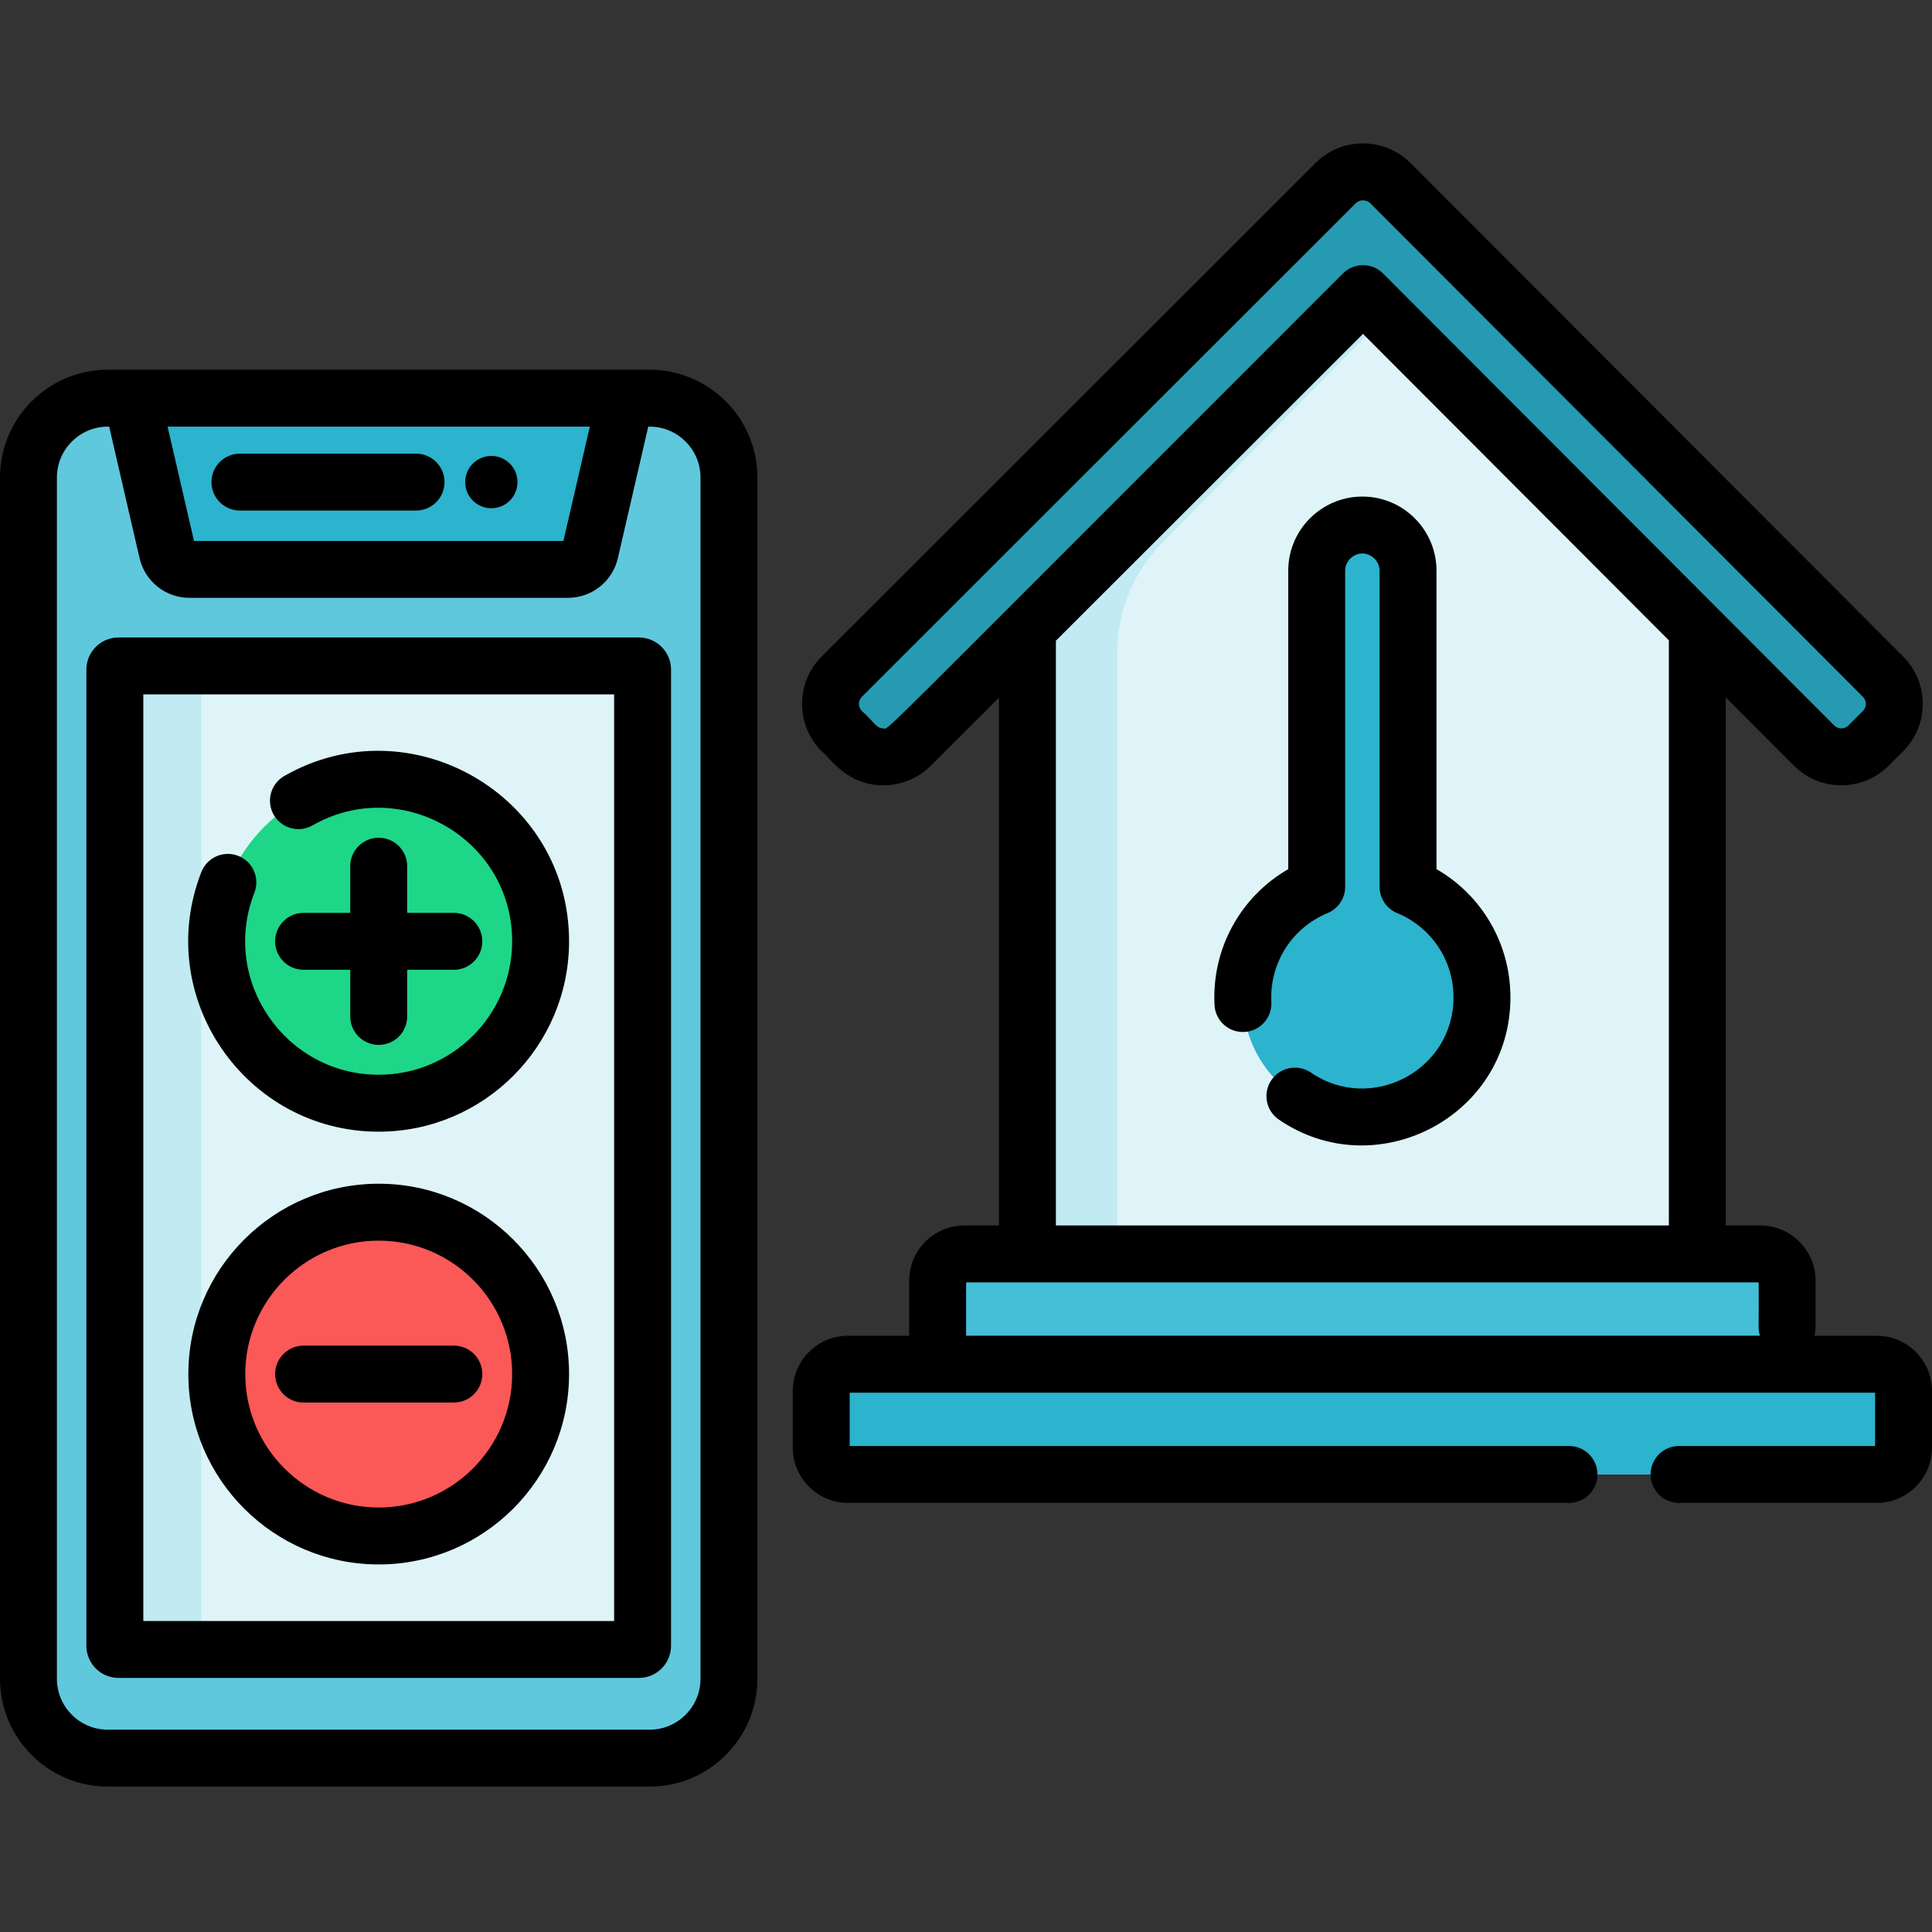 <svg height="512pt" viewBox="0 -38 512.001 512" width="512pt" xmlns="http://www.w3.org/2000/svg"><rect x="0" y="-38" width="512.001" height="512" fill="#333333" stroke="none"/><path d="m497.355 323.531c-5.938-.004 15.629.008-30.852-.016 3.922 0 7.105-3.18 7.105-7.102v-15.008c0-3.922-3.184-7.105-7.105-7.105h-16.695v-165.715l30.945 31.004c3.988 3.988 10.449 3.988 14.434 0l3.836-3.836c3.988-3.984 3.988-10.449 0-14.434l-130.543-130.781c-3.988-3.988-10.531-4.004-14.535 0l-130.879 130.781c-3.984 3.984-3.984 10.449 0 14.434l3.836 3.836c3.988 3.984 10.449 3.984 14.438 0l30.941-30.918v165.629h-16.691c-3.926 0-7.105 3.18-7.105 7.102v15.012c0 3.922 3.18 7.102 7.105 7.102-46.48.02-24.914.012-30.852.016-3.922 0-7.102 3.18-7.102 7.102v15.008c0 3.922 3.18 7.105 7.102 7.105h272.617c3.922 0 7.102-3.184 7.102-7.105v-15.008c.004-3.922-3.18-7.102-7.102-7.102zm0 0" fill="#def4f8"/><path d="m449.809 105.469v247.277h-177.527v-247.277l88.766-81.773 14.641 13.484zm0 0" fill="#c2eaf2"/><path d="m449.809 105.469v247.277h-153.734v-217.812c0-10.891 4.285-21.34 11.926-29.09l67.688-68.664zm0 0" fill="#def4f8"/><path d="m193.184 406.898c0 11.613-9.418 21.031-21.031 21.031h-143.582c-11.613 0-21.031-9.418-21.031-21.031v-318.344c0-11.617 9.418-21.031 21.031-21.031h143.582c11.613 0 21.031 9.414 21.031 21.031zm0 0" fill="#60c8dd"/><path d="m94.062 67.523h-59.129l9.387 40.641c.641 2.773 3.105 4.734 5.949 4.734h100.184c2.844 0 5.312-1.961 5.953-4.734l9.387-40.641zm0 0" fill="#2cb3cd"/><path d="m170.293 143.508v250.594c0 2.773-2.25 5.027-5.027 5.027h-129.801c-2.777 0-5.027-2.254-5.027-5.027v-250.594c0-2.777 2.25-5.027 5.027-5.027h129.801c2.777 0 5.027 2.25 5.027 5.027zm0 0" fill="#c2eaf2"/><path d="m170.293 143.508v250.594c0 2.773-2.25 5.027-5.027 5.027h-106.895c-2.777 0-5.027-2.254-5.027-5.027v-250.594c0-2.777 2.25-5.027 5.027-5.027h106.895c2.777 0 5.027 2.25 5.027 5.027zm0 0" fill="#def4f8"/><path d="m348.945 197.008v-83.766c0-6.656 5.445-12.102 12.102-12.102s12.102 5.445 12.102 12.102v83.766c11.5 4.758 19.594 16.082 19.594 29.301 0 17.504-14.191 31.695-31.695 31.695s-31.695-14.191-31.695-31.695c0-13.219 8.094-24.543 19.594-29.301zm0 0" fill="#2cb3cd"/><path d="m499.023 141.32-130.543-130.781c-3.988-3.988-10.531-4.004-14.535 0l-130.879 130.781c-3.984 3.984-3.984 10.449 0 14.434l3.836 3.836c3.988 3.984 10.449 3.984 14.438 0l119.871-119.777 119.543 119.777c3.984 3.984 10.449 3.984 14.434 0l3.836-3.836c3.988-3.984 3.988-10.449 0-14.434zm0 0" fill="#269ab1"/><path d="m466.504 323.516h-210.914c-3.922 0-7.105-3.18-7.105-7.102v-15.008c0-3.922 3.184-7.105 7.105-7.105h210.914c3.922 0 7.105 3.184 7.105 7.105v15.008c0 3.922-3.184 7.102-7.105 7.102zm0 0" fill="#44bfd7"/><path d="m224.738 352.746h272.617c3.922 0 7.102-3.18 7.102-7.105v-15.008c0-3.922-3.18-7.102-7.102-7.102h-272.617c-3.922 0-7.102 3.18-7.102 7.102v15.008c0 3.926 3.18 7.105 7.102 7.105zm0 0" fill="#2cb3cd"/><path d="m143.27 211.457c0 23.699-19.211 42.906-42.906 42.906-23.695 0-42.906-19.207-42.906-42.906 0-23.695 19.211-42.902 42.906-42.902 23.695 0 42.906 19.207 42.906 42.902zm0 0" fill="#1ed688"/><path d="m143.27 326.145c0 23.695-19.211 42.906-42.906 42.906-23.695 0-42.906-19.211-42.906-42.906 0-23.695 19.211-42.906 42.906-42.906 23.695 0 42.906 19.211 42.906 42.906zm0 0" fill="#fb5858"/><path d="m341.402 113.242v79.09c-12.762 7.355-20.301 21.203-19.543 35.996.211 4.16 3.73 7.371 7.914 7.148 4.16-.207 7.363-3.754 7.152-7.914-.516-10.418 5.52-19.707 14.898-23.586 2.82-1.164 4.66-3.918 4.66-6.969v-83.766c0-2.473 2.09-4.562 4.562-4.562s4.559 2.09 4.559 4.562v83.766c0 3.051 1.84 5.805 4.66 6.969 9.074 3.75 14.934 12.516 14.934 22.332 0 19.461-21.902 30.809-37.773 19.949-3.434-2.352-8.129-1.473-10.484 1.965-2.352 3.438-1.473 8.129 1.965 10.48 25.738 17.617 61.375-.719 61.375-32.395 0-14.191-7.539-27.031-19.59-33.977v-79.09c0-10.832-8.812-19.645-19.645-19.645s-19.645 8.812-19.645 19.645zm0 0"/><path d="m497.355 315.988h-16.539c.578-1.875.23-2.246.332-14.582 0-8.078-6.57-14.645-14.645-14.645h-9.152v-139.941l18.07 18.102c6.918 6.918 18.18 6.918 25.098 0l3.844-3.832c6.918-6.918 6.918-18.18 0-25.102l-130.547-130.777c-6.961-6.961-18.277-6.93-25.199-.008l-130.879 130.785c-6.918 6.922-6.918 18.184 0 25.102 2.332 1.777 6.578 9.02 16.379 9.02 4.547 0 9.094-1.73 12.551-5.188l18.07-18.051v139.891h-9.148c-8.078 0-14.648 6.57-14.648 14.645v14.582h-16.203c-8.074 0-14.645 6.57-14.645 14.645v15.008c0 8.078 6.57 14.645 14.645 14.645h191.062c4.168 0 7.543-3.375 7.543-7.539 0-4.168-3.375-7.543-7.543-7.543h-190.625v-14.133c137.441-.008 188.422 0 271.742 0v14.133h-51.953c-4.168 0-7.543 3.375-7.543 7.543 0 4.164 3.375 7.539 7.543 7.539h52.391c8.074 0 14.645-6.566 14.645-14.645v-15.008c0-8.074-6.57-14.645-14.645-14.645zm-263.234-160.953c-1.965 0-2.641-1.938-5.723-4.613-1.035-1.039-1.035-2.727 0-3.762 84.102-84.047 30.23-30.215 28.512-28.5.961-.961 22.074-22.055 102.367-102.289 1.043-1.047 2.824-1.047 3.871 0 68.312 68.438 90.648 90.809 130.535 130.777h.012c1.035 1.051 1.031 2.742 0 3.773l-3.844 3.84c-1.035 1.035-2.723 1.035-3.758 0 .102.102-93.547-93.727-119.547-119.777-2.922-2.941-7.707-2.953-10.668-.008-128.121 128.059-120.039 120.559-121.758 120.559zm208.148-23.328v155.051h-162.445v-154.961l81.383-81.312zm-186.242 184.27v-14.133h210.039c.102 11.918-.242 12.266.328 14.133zm0 0"/><path d="m172.152 59.98c-15.324 0-128.398 0-143.582 0-15.754 0-28.57 12.816-28.57 28.57v318.348c0 15.754 12.816 28.57 28.57 28.57h143.582c15.754 0 28.57-12.816 28.57-28.57v-318.348c0-15.754-12.816-28.57-28.57-28.57zm-15.844 15.082-6.996 30.293h-97.902l-6.996-30.293zm29.332 331.836c0 7.438-6.051 13.488-13.488 13.488h-143.582c-7.438 0-13.488-6.051-13.488-13.488v-318.348c0-7.438 6.051-13.488 13.488-13.488h.363l8.039 34.801c1.438 6.227 6.906 10.574 13.297 10.574h100.188c6.391 0 11.859-4.348 13.297-10.574l8.039-34.801h.363c7.438 0 13.484 6.051 13.484 13.488zm0 0"/><path d="m63.582 97.301h46.676c4.168 0 7.543-3.375 7.543-7.543 0-4.164-3.375-7.539-7.543-7.539h-46.676c-4.164 0-7.543 3.375-7.543 7.539 0 4.168 3.379 7.543 7.543 7.543zm0 0"/><path d="m137.141 89.758c0 3.832-3.102 6.934-6.934 6.934-3.828 0-6.93-3.102-6.93-6.934 0-3.828 3.102-6.93 6.93-6.93 3.832 0 6.934 3.102 6.934 6.93zm0 0"/><path d="m169.32 130.938h-137.918c-4.691 0-8.512 3.82-8.512 8.512v258.703c0 4.695 3.82 8.512 8.512 8.512h137.918c4.695 0 8.512-3.816 8.512-8.512v-258.703c0-4.691-3.816-8.512-8.512-8.512zm-6.57 260.645h-124.773v-245.559h124.773zm0 0"/><path d="m100.363 261.906c27.816 0 50.445-22.629 50.445-50.449 0-38.77-42.082-62.91-75.465-43.816-3.613 2.07-4.867 6.676-2.801 10.293 2.07 3.613 6.676 4.867 10.289 2.801 23.379-13.371 52.895 3.535 52.895 30.723 0 19.5-15.863 35.363-35.363 35.363-24.793 0-42.02-25.047-32.949-48.238 1.516-3.879-.398-8.254-4.277-9.773-3.875-1.516-8.25.395-9.77 4.277-12.938 33.062 11.605 68.82 46.996 68.82zm0 0"/><path d="m100.363 184.008c-4.168 0-7.543 3.375-7.543 7.539v12.371h-12.367c-4.168 0-7.543 3.375-7.543 7.539 0 4.168 3.375 7.543 7.543 7.543h12.367v12.367c0 4.168 3.375 7.543 7.543 7.543 4.164 0 7.543-3.375 7.543-7.543v-12.367h12.367c4.164 0 7.543-3.375 7.543-7.543 0-4.164-3.379-7.539-7.543-7.539h-12.367v-12.371c0-4.164-3.379-7.539-7.543-7.539zm0 0"/><path d="m100.363 275.699c-27.816 0-50.449 22.629-50.449 50.445 0 27.82 22.633 50.449 50.449 50.449 27.816 0 50.445-22.633 50.445-50.449 0-27.816-22.629-50.445-50.445-50.445zm0 85.809c-19.5 0-35.363-15.863-35.363-35.363s15.863-35.363 35.363-35.363 35.363 15.863 35.363 35.363-15.863 35.363-35.363 35.363zm0 0"/><path d="m80.453 318.602c-4.168 0-7.543 3.379-7.543 7.543 0 4.164 3.375 7.543 7.543 7.543h39.82c4.164 0 7.543-3.379 7.543-7.543 0-4.164-3.379-7.543-7.543-7.543zm0 0"/></svg>